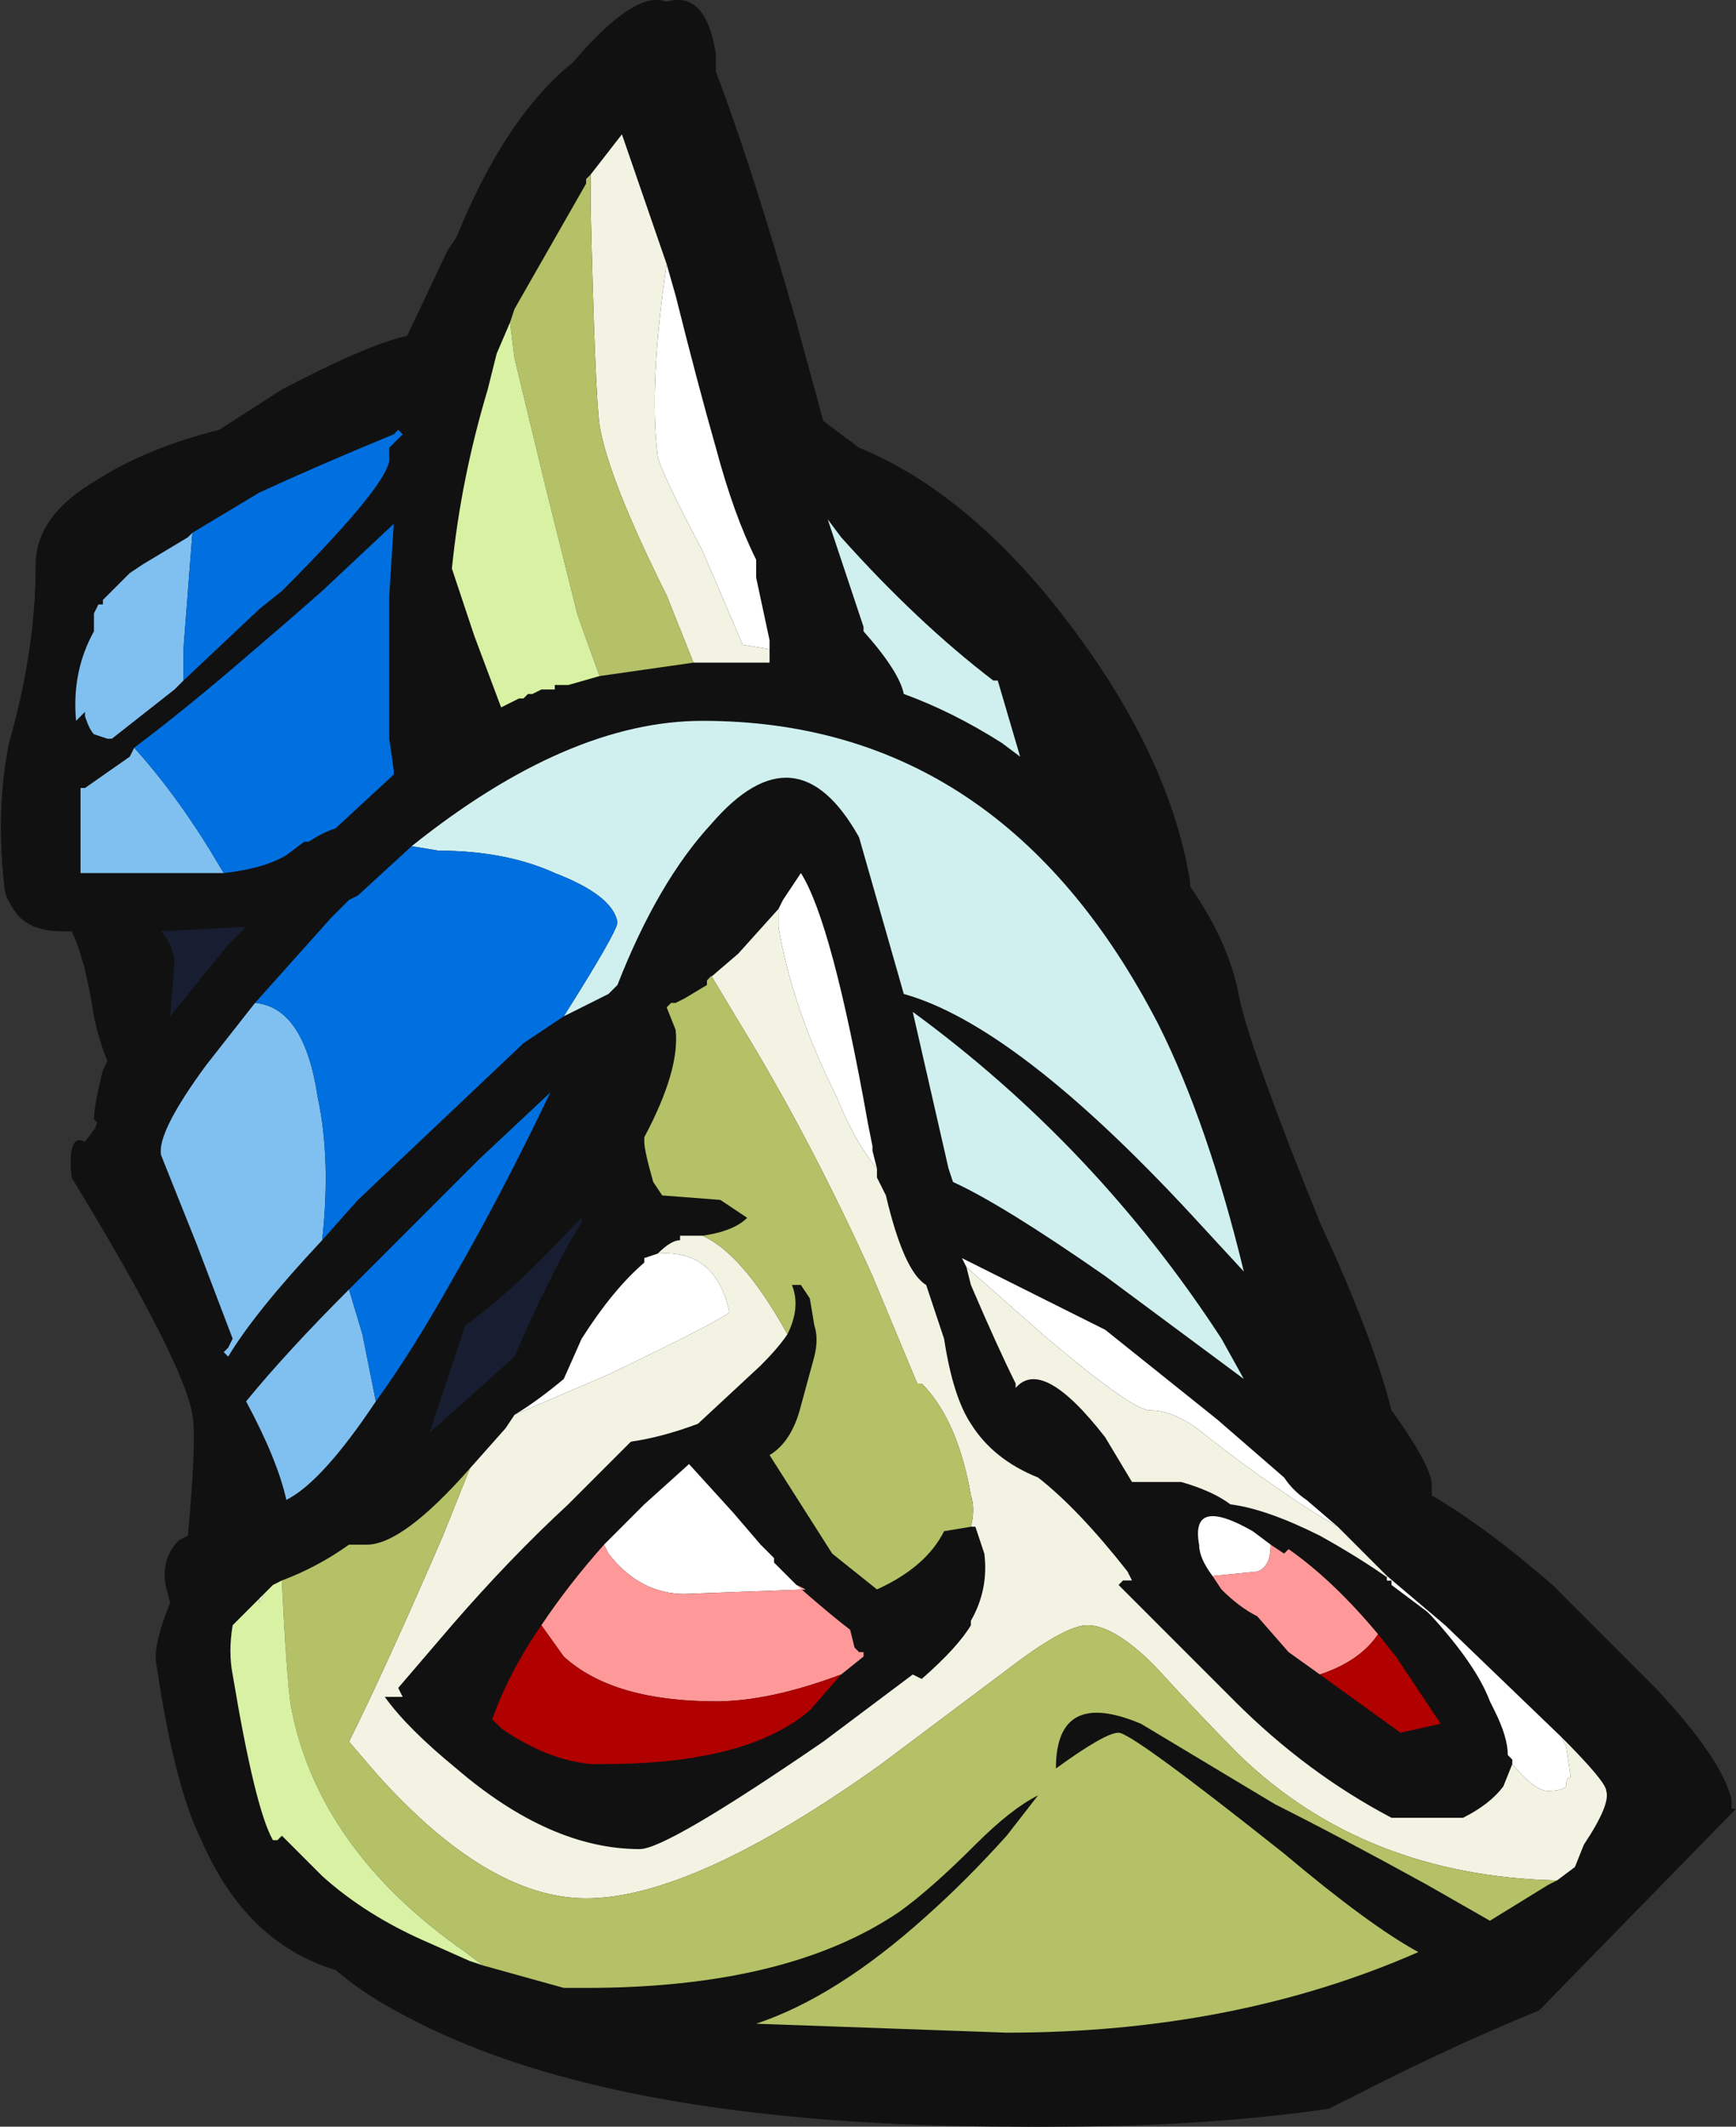 <?xml version="1.0" encoding="UTF-8" standalone="no"?>
<svg xmlns:ffdec="https://www.free-decompiler.com/flash" xmlns:xlink="http://www.w3.org/1999/xlink" ffdec:objectType="frame" height="166.25px" width="135.8px" xmlns="http://www.w3.org/2000/svg">
  <rect width="100%" height="100%" fill="#333333" stroke="none"/>
  <g transform="matrix(1.0, 0.0, 0.0, 1.0, 44.45, 118.3)">
    <use ffdec:characterId="2112" height="23.75" transform="matrix(7.0, 0.0, 0.0, 7.0, -44.45, -118.3)" width="19.4" xlink:href="#shape0"/>
  </g>
  <defs>
    <g id="shape0" transform="matrix(1.0, 0.0, 0.0, 1.0, 6.35, 16.9)">
      <path d="M1.65 -16.1 Q2.05 -15.05 2.55 -13.3 L2.85 -12.2 3.25 -11.9 Q4.35 -11.45 5.35 -10.25 6.7 -8.6 6.95 -7.05 L6.95 -7.0 Q7.4 -6.35 7.5 -5.75 7.65 -5.1 8.4 -3.25 9.0 -1.95 9.2 -1.15 9.6 -0.6 9.65 -0.35 L9.65 -0.2 Q10.25 0.15 11.0 0.8 L12.15 1.95 Q12.9 2.75 13.0 3.2 L13.0 3.3 13.05 3.3 10.85 5.55 Q9.75 6.0 8.5 6.65 7.1 6.85 5.45 6.85 0.75 6.85 -1.65 5.65 L-4.1 -1.1 Q-4.2 -1.7 -5.5 -3.75 L-5.25 -4.4 -5.1 -5.05 -5.5 -6.5 -5.65 -6.5 Q-6.05 -6.5 -6.2 -6.75 -6.3 -6.9 -6.3 -7.0 -6.4 -7.85 -6.2 -8.6 -5.95 -9.65 -5.95 -10.6 L-1.65 -13.15 0.25 -16.2 Q1.45 -17.55 1.65 -16.3 L1.65 -16.1" fill="#111111" fill-rule="evenodd" stroke="none"/>
      <path d="M1.4 -16.3 L1.4 -16.1 Q1.8 -15.05 2.3 -13.3 L2.6 -12.2 2.95 -11.9 Q4.0 -11.45 4.95 -10.25 6.3 -8.6 6.55 -7.05 L6.55 -7.0 Q7.0 -6.35 7.1 -5.75 7.2 -5.1 7.95 -3.25 8.5 -1.95 8.75 -1.15 9.15 -0.6 9.15 -0.35 L9.2 -0.2 Q9.7 0.15 10.45 0.8 12.25 2.45 12.4 3.2 L12.4 3.3 Q12.55 3.35 12.6 3.65 L12.6 3.75 10.85 5.55 Q9.85 5.95 8.7 6.55 7.15 6.85 5.05 6.85 0.55 6.85 -1.75 5.65 -2.25 5.4 -2.6 5.1 -3.6 4.8 -4.1 3.65 -4.4 3.05 -4.6 1.7 -4.65 1.5 -4.45 1.0 L-4.5 0.8 Q-4.55 0.5 -4.35 0.3 L-4.25 0.25 Q-4.15 -0.85 -4.2 -1.1 -4.3 -1.7 -5.55 -3.75 -5.6 -4.25 -5.4 -4.15 L-5.25 -4.35 -5.3 -4.4 Q-5.3 -4.55 -5.2 -4.95 L-5.15 -5.05 Q-5.25 -5.3 -5.3 -5.55 -5.4 -6.2 -5.55 -6.5 L-5.65 -6.5 Q-6.05 -6.5 -6.2 -6.75 -6.3 -6.9 -6.3 -7.0 -6.4 -7.85 -6.25 -8.6 -5.95 -9.65 -5.95 -10.6 -5.95 -11.15 -5.25 -11.55 -4.7 -11.9 -3.9 -12.1 L-3.2 -12.55 Q-2.25 -13.05 -1.8 -13.15 L-1.35 -14.1 -1.25 -14.25 Q-0.7 -15.6 0.05 -16.2 1.2 -17.55 1.4 -16.3 M0.25 -14.95 L0.2 -14.9 0.2 -14.85 -0.6 -13.45 -0.65 -13.3 -0.8 -12.95 -0.9 -12.55 Q-1.2 -11.55 -1.3 -10.55 L-1.05 -9.8 -0.75 -9.0 -0.55 -9.1 -0.5 -9.1 -0.45 -9.15 -0.4 -9.15 -0.3 -9.2 -0.15 -9.2 -0.15 -9.25 0.0 -9.25 0.35 -9.35 1.4 -9.5 2.25 -9.5 2.25 -9.65 2.25 -9.75 2.1 -10.45 2.1 -10.65 Q1.85 -11.15 1.65 -11.9 1.45 -12.6 1.2 -13.6 L1.1 -13.95 0.6 -15.4 0.25 -14.95 M2.9 -11.1 L3.3 -9.9 3.3 -9.85 Q3.7 -9.4 3.75 -9.15 4.3 -8.95 4.85 -8.6 L5.05 -8.45 4.8 -9.3 4.75 -9.3 Q3.9 -9.95 3.05 -10.9 L2.9 -11.1 M-0.05 -5.55 Q0.25 -5.7 0.45 -5.8 L0.55 -5.9 Q1.0 -7.05 1.6 -7.7 2.55 -8.8 3.25 -7.55 L3.75 -5.8 Q5.0 -5.45 6.95 -3.35 L7.55 -2.7 Q7.15 -4.35 6.6 -5.45 4.85 -8.85 1.5 -8.85 0.0 -8.85 -1.75 -7.45 L-2.35 -6.9 -2.45 -6.85 -2.65 -6.65 -3.5 -5.7 -4.05 -5.0 Q-4.6 -4.25 -4.55 -4.0 L-4.15 -3.0 -3.75 -1.95 -3.8 -1.85 -3.85 -1.8 -3.8 -1.75 Q-3.5 -2.25 -2.75 -3.05 L-2.35 -3.5 -0.5 -5.25 -0.05 -5.55 M10.55 2.8 L10.45 3.05 Q10.3 3.25 10.0 3.4 L9.2 3.4 Q8.25 2.9 7.45 2.1 L6.15 0.8 6.2 0.75 6.3 0.75 6.25 0.65 Q5.7 -0.05 5.25 -0.4 4.75 -0.6 4.5 -1.0 4.3 -1.3 4.2 -1.95 L4.0 -2.55 Q3.75 -2.7 3.55 -3.55 L3.45 -3.75 3.45 -3.85 3.4 -4.05 3.4 -4.1 3.35 -4.35 Q2.95 -6.6 2.6 -7.15 L2.4 -6.85 2.35 -6.75 1.9 -6.25 1.55 -5.95 1.55 -5.9 1.3 -5.75 1.2 -5.7 1.15 -5.7 1.1 -5.65 1.2 -5.4 Q1.25 -4.95 0.85 -4.2 L0.85 -4.15 Q0.85 -4.05 0.95 -3.7 L1.05 -3.55 1.7 -3.5 2.0 -3.3 Q1.85 -3.15 1.5 -3.1 L1.25 -3.1 1.25 -3.05 Q1.15 -3.05 1.0 -2.9 L0.85 -2.85 0.85 -2.8 Q0.5 -2.5 0.15 -1.95 L-0.05 -1.5 Q-0.35 -1.25 -0.6 -1.1 L-0.7 -0.95 -1.1 -0.5 Q-1.85 0.35 -2.25 0.35 L-2.45 0.35 Q-2.8 0.6 -3.2 0.75 L-3.3 0.8 -3.4 0.9 -3.45 0.95 -3.75 1.25 Q-3.8 1.55 -3.75 1.8 -3.5 3.3 -3.3 3.65 L-3.25 3.65 -3.2 3.6 -2.75 4.05 Q-2.25 4.5 -1.55 4.8 L-1.1 5.0 -0.95 5.05 -0.05 5.3 0.2 5.3 Q2.45 5.3 3.7 4.45 4.05 4.2 4.55 3.7 4.95 3.3 5.25 3.15 L4.9 3.6 Q4.45 4.1 4.0 4.5 3.0 5.4 2.1 5.7 L4.9 5.8 Q7.45 5.8 9.5 4.9 8.95 4.6 8.0 3.8 6.3 2.45 6.15 2.45 6.0 2.45 5.45 2.85 5.45 1.95 6.4 2.35 L7.9 3.25 Q8.6 3.6 9.6 4.15 L10.3 4.55 10.95 4.15 11.05 4.1 11.25 3.95 11.35 3.7 Q11.65 3.25 11.6 3.1 11.6 3.0 11.1 2.5 L9.8 1.25 9.15 0.7 8.6 0.15 8.25 -0.15 Q8.1 -0.25 8.0 -0.4 L7.25 -1.05 6.0 -2.05 Q5.6 -2.25 4.6 -2.75 L4.4 -2.85 4.45 -2.75 4.5 -2.55 Q4.8 -1.85 5.0 -1.45 L5.0 -1.4 Q5.3 -1.75 6.0 -0.85 L6.3 -0.35 6.85 -0.35 Q7.2 -0.25 7.4 -0.1 7.8 -0.05 8.4 0.25 8.85 0.5 9.2 0.75 L9.2 0.8 9.6 1.1 9.65 1.15 Q10.15 1.7 10.3 2.1 L10.35 2.2 Q10.5 2.5 10.5 2.7 L10.55 2.75 10.55 2.8 M4.3 -3.7 Q4.85 -3.45 6.0 -2.65 L7.55 -1.5 7.3 -1.95 Q5.9 -4.1 3.85 -5.6 L4.25 -3.85 4.3 -3.7 M4.5 0.15 L4.55 0.15 4.65 0.45 Q4.7 0.85 4.5 1.2 L4.5 1.25 Q4.35 1.5 3.95 1.85 L3.85 1.8 2.85 2.55 Q1.1 3.75 0.8 3.75 -0.2 3.75 -1.25 2.85 -1.8 2.4 -2.05 2.05 L-1.85 2.05 -1.9 1.95 -1.3 1.25 Q-0.65 0.5 0.0 -0.1 L0.7 -0.8 Q1.05 -0.85 1.45 -1.0 L2.15 -1.65 Q2.35 -1.85 2.45 -2.0 2.6 -2.3 2.5 -2.55 L2.6 -2.55 2.7 -2.4 2.75 -2.1 Q2.8 -1.95 2.75 -1.75 L2.6 -1.2 Q2.5 -0.8 2.25 -0.65 L2.95 0.45 3.45 0.85 Q4.0 0.6 4.2 0.2 L4.5 0.15 M0.15 -3.25 L0.15 -3.3 0.05 -3.2 Q-0.65 -2.45 -1.15 -2.1 L-1.55 -0.9 -0.6 -1.75 Q-0.3 -2.45 0.0 -3.0 L0.15 -3.25 M2.55 0.8 L2.3 0.55 2.3 0.5 2.15 0.35 1.85 0.0 1.35 -0.55 0.85 -0.1 0.4 0.35 Q0.0 0.8 -0.3 1.25 -0.65 1.75 -0.85 2.3 L-0.75 2.4 Q-0.25 2.75 0.25 2.8 L0.4 2.8 Q2.0 2.8 2.7 2.2 L3.05 1.8 3.3 1.6 3.3 1.55 3.25 1.55 3.2 1.5 3.15 1.3 Q2.95 1.15 2.55 0.8 M8.4 1.8 L9.3 2.45 9.75 2.35 9.25 1.6 9.05 1.35 Q8.55 0.75 8.05 0.4 L8.0 0.45 7.85 0.35 7.65 0.2 Q6.95 -0.2 7.05 0.35 7.05 0.5 7.2 0.7 L7.3 0.85 Q7.5 1.05 7.7 1.15 L8.05 1.55 8.4 1.8 M-4.3 -9.3 L-3.45 -10.1 -3.2 -10.3 Q-1.95 -11.55 -2.0 -11.8 L-2.0 -11.9 -1.85 -12.05 -1.9 -12.1 -1.95 -12.05 Q-2.8 -11.7 -3.45 -11.4 L-4.2 -10.95 -4.25 -10.9 -4.75 -10.6 -4.9 -10.5 -5.2 -10.2 -5.2 -10.15 -5.25 -10.15 -5.3 -10.05 -5.3 -9.85 Q-5.55 -9.4 -5.5 -8.85 L-5.4 -8.95 -5.4 -8.9 Q-5.35 -8.75 -5.3 -8.7 L-5.15 -8.65 -5.1 -8.65 -4.4 -9.2 -4.3 -9.3 M-2.9 -7.5 Q-2.75 -7.6 -2.6 -7.65 L-1.95 -8.25 -1.95 -8.3 -2.0 -8.65 -2.0 -10.25 -1.95 -11.05 -2.75 -10.3 -3.15 -9.95 -3.5 -9.65 Q-4.25 -9.0 -4.85 -8.55 L-4.9 -8.45 -5.4 -8.1 -5.45 -8.1 -5.45 -7.15 -3.85 -7.15 Q-3.4 -7.2 -3.15 -7.35 L-2.95 -7.5 -2.9 -7.5 M-2.15 -1.25 Q-1.75 -1.8 -1.3 -2.6 -0.75 -3.55 -0.2 -4.7 L-1.0 -3.95 -2.45 -2.5 Q-3.15 -1.8 -3.6 -1.25 -3.25 -0.6 -3.15 -0.15 -2.75 -0.35 -2.15 -1.25 M-3.6 -6.55 L-4.55 -6.5 Q-4.45 -6.4 -4.4 -6.2 -4.4 -6.1 -4.45 -5.55 L-3.8 -6.35 -3.6 -6.55" fill="#111111" fill-rule="evenodd" stroke="none"/>
      <path d="M1.1 -13.95 L1.2 -13.6 Q1.45 -12.6 1.65 -11.9 1.85 -11.15 2.1 -10.65 L2.1 -10.45 2.25 -9.75 2.25 -9.65 1.95 -9.7 1.5 -10.75 Q1.05 -11.6 1.0 -11.8 0.9 -12.6 1.1 -13.95 M10.55 2.8 L10.55 2.75 10.5 2.7 Q10.5 2.5 10.35 2.2 L10.3 2.1 Q10.15 1.7 9.65 1.15 L9.6 1.1 9.2 0.8 9.2 0.75 9.15 0.75 9.15 0.7 9.8 1.25 11.1 2.5 11.15 2.6 Q11.2 2.9 11.2 2.95 11.15 2.95 11.15 3.05 11.1 3.1 10.95 3.1 10.8 3.1 10.55 2.8 M4.45 -2.75 L4.4 -2.85 4.6 -2.75 Q5.6 -2.25 6.0 -2.05 L7.25 -1.05 8.0 -0.4 Q8.1 -0.25 8.25 -0.15 L8.6 0.15 Q8.25 -0.05 7.9 -0.3 7.6 -0.5 7.15 -0.85 6.8 -1.15 6.5 -1.15 6.3 -1.15 5.3 -2.0 L4.45 -2.75 M-0.6 -1.1 Q-0.35 -1.25 -0.05 -1.5 L0.15 -1.95 Q0.5 -2.5 0.85 -2.8 L0.85 -2.85 1.0 -2.9 Q1.65 -2.95 1.8 -2.25 1.8 -2.2 0.45 -1.55 L-0.6 -1.1 M2.35 -6.75 L2.4 -6.85 2.6 -7.15 Q2.95 -6.6 3.35 -4.35 L3.4 -4.1 3.4 -4.05 3.45 -3.85 Q3.2 -4.15 3.0 -4.65 2.5 -5.65 2.35 -6.55 L2.35 -6.75 M0.4 0.35 L0.85 -0.1 1.35 -0.55 1.85 0.0 2.15 0.35 2.3 0.5 2.3 0.55 2.55 0.8 2.65 0.85 1.3 0.9 Q0.8 0.9 0.45 0.45 L0.4 0.35 M7.2 0.7 Q7.05 0.5 7.05 0.35 6.95 -0.2 7.65 0.2 L7.85 0.35 Q7.85 0.6 7.7 0.65 L7.2 0.7" fill="#ffffff" fill-rule="evenodd" stroke="none"/>
      <path d="M1.4 -9.5 L1.1 -10.25 Q0.45 -11.55 0.35 -12.15 0.3 -12.5 0.25 -14.6 0.25 -14.8 0.25 -14.95 L0.6 -15.4 1.1 -13.95 Q0.9 -12.6 1.0 -11.8 1.05 -11.6 1.5 -10.75 L1.95 -9.7 2.25 -9.65 2.25 -9.5 1.4 -9.5 M3.45 -3.85 L3.45 -3.75 3.55 -3.55 Q3.75 -2.7 4.0 -2.55 L4.2 -1.95 Q4.3 -1.3 4.5 -1.0 4.75 -0.6 5.25 -0.4 5.7 -0.05 6.25 0.65 L6.3 0.75 6.2 0.75 6.15 0.8 7.45 2.1 Q8.25 2.9 9.2 3.4 L10.0 3.4 Q10.3 3.25 10.45 3.05 L10.55 2.8 Q10.8 3.1 10.95 3.1 11.1 3.1 11.15 3.05 11.15 2.95 11.2 2.95 11.2 2.9 11.15 2.6 L11.1 2.5 Q11.6 3.0 11.6 3.1 11.65 3.25 11.35 3.7 L11.25 3.95 11.05 4.1 Q8.9 4.05 7.5 2.7 7.1 2.3 6.55 1.7 6.1 1.25 5.8 1.25 5.55 1.25 4.9 1.75 L3.5 2.8 Q1.4 4.3 0.2 4.3 -0.9 4.3 -2.15 2.9 L-2.45 2.55 Q-2.05 1.75 -1.4 0.25 L-1.1 -0.5 -0.7 -0.95 -0.6 -1.1 0.45 -1.55 Q1.8 -2.2 1.8 -2.25 1.65 -2.95 1.0 -2.9 1.15 -3.05 1.25 -3.05 L1.25 -3.1 1.5 -3.1 Q1.95 -2.9 2.45 -2.0 2.35 -1.85 2.15 -1.65 L1.45 -1.0 Q1.05 -0.85 0.7 -0.8 L0.0 -0.1 Q-0.65 0.5 -1.3 1.25 L-1.9 1.95 -1.85 2.05 -2.05 2.05 Q-1.8 2.4 -1.25 2.85 -0.2 3.75 0.8 3.75 1.1 3.75 2.85 2.55 L3.85 1.8 3.95 1.85 Q4.35 1.5 4.5 1.25 L4.5 1.2 Q4.7 0.85 4.65 0.45 L4.55 0.15 4.5 0.15 Q4.55 -0.05 4.5 -0.2 4.35 -1.05 3.95 -1.45 L3.9 -1.45 3.4 -2.65 Q2.7 -4.2 1.9 -5.5 L1.6 -6.0 1.55 -5.95 1.9 -6.25 2.35 -6.75 2.35 -6.55 Q2.5 -5.65 3.0 -4.65 3.2 -4.15 3.45 -3.85 M9.2 0.75 Q8.85 0.5 8.4 0.25 7.8 -0.05 7.4 -0.1 7.2 -0.25 6.85 -0.35 L6.3 -0.35 6.0 -0.85 Q5.3 -1.75 5.0 -1.4 L5.0 -1.45 Q4.8 -1.85 4.5 -2.55 L4.45 -2.75 5.3 -2.0 Q6.3 -1.15 6.5 -1.15 6.8 -1.15 7.15 -0.85 7.6 -0.5 7.9 -0.3 8.25 -0.05 8.6 0.15 L9.15 0.7 9.15 0.75 9.2 0.75 M-3.45 0.95 L-3.4 0.9 -3.45 1.0 -3.45 0.95" fill="#f2f3e2" fill-rule="evenodd" stroke="none"/>
      <path d="M-0.65 -13.3 L-0.6 -13.45 0.2 -14.85 0.2 -14.9 0.25 -14.95 Q0.25 -14.8 0.25 -14.6 0.3 -12.5 0.35 -12.15 0.45 -11.55 1.1 -10.25 L1.4 -9.5 0.35 -9.35 Q0.15 -9.9 0.1 -10.05 L-0.25 -11.45 -0.6 -12.9 -0.65 -13.3 M11.05 4.1 L10.95 4.15 10.3 4.55 9.6 4.15 Q8.6 3.6 7.9 3.25 L6.4 2.35 Q5.45 1.95 5.45 2.85 6.0 2.45 6.15 2.45 6.3 2.45 8.0 3.8 8.95 4.6 9.5 4.9 7.45 5.8 4.9 5.8 L2.1 5.7 Q3.0 5.4 4.0 4.5 4.45 4.1 4.9 3.6 L5.25 3.15 Q4.95 3.3 4.55 3.7 4.05 4.2 3.7 4.45 2.45 5.3 0.2 5.3 L-0.05 5.3 -0.95 5.05 -1.15 4.9 Q-2.8 3.75 -3.1 2.15 -3.15 1.8 -3.2 0.75 -2.8 0.6 -2.45 0.35 L-2.25 0.35 Q-1.85 0.35 -1.1 -0.5 L-1.4 0.25 Q-2.05 1.75 -2.45 2.55 L-2.15 2.9 Q-0.9 4.3 0.2 4.3 1.4 4.3 3.5 2.8 L4.9 1.75 Q5.55 1.25 5.8 1.25 6.1 1.25 6.55 1.7 7.1 2.3 7.5 2.7 8.9 4.05 11.05 4.1 M1.5 -3.1 Q1.85 -3.15 2.0 -3.3 L1.7 -3.5 1.05 -3.55 0.95 -3.7 Q0.85 -4.05 0.85 -4.15 L0.85 -4.2 Q1.25 -4.95 1.2 -5.4 L1.1 -5.65 1.15 -5.7 1.2 -5.7 1.3 -5.75 1.55 -5.9 1.55 -5.95 1.6 -6.0 1.9 -5.5 Q2.7 -4.2 3.4 -2.65 L3.9 -1.45 3.95 -1.45 Q4.35 -1.05 4.5 -0.2 4.55 -0.05 4.5 0.15 L4.2 0.2 Q4.0 0.6 3.45 0.85 L2.95 0.45 2.25 -0.65 Q2.5 -0.8 2.6 -1.2 L2.75 -1.75 Q2.8 -1.95 2.75 -2.1 L2.7 -2.4 2.6 -2.55 2.5 -2.55 Q2.6 -2.3 2.45 -2.0 1.95 -2.9 1.5 -3.1" fill="#b4c166" fill-rule="evenodd" stroke="none"/>
      <path d="M0.15 -3.25 L0.0 -3.0 Q-0.3 -2.45 -0.6 -1.75 L-1.55 -0.9 -1.15 -2.1 Q-0.65 -2.45 0.05 -3.2 L0.15 -3.3 0.15 -3.25 M-3.6 -6.55 L-3.8 -6.35 -4.45 -5.55 Q-4.4 -6.1 -4.4 -6.2 -4.45 -6.4 -4.55 -6.5 L-3.6 -6.55" fill="#181e32" fill-rule="evenodd" stroke="none"/>
      <path d="M-0.65 -13.3 L-0.6 -12.9 -0.25 -11.45 0.1 -10.05 Q0.15 -9.9 0.35 -9.35 L0.0 -9.25 -0.15 -9.25 -0.15 -9.2 -0.3 -9.2 -0.4 -9.15 -0.45 -9.15 -0.5 -9.1 -0.55 -9.1 -0.75 -9.0 -1.05 -9.8 -1.3 -10.55 Q-1.2 -11.55 -0.9 -12.55 L-0.8 -12.95 -0.65 -13.3 M-0.95 5.05 L-1.1 5.0 -1.55 4.8 Q-2.25 4.5 -2.75 4.05 L-3.2 3.6 -3.25 3.65 -3.3 3.65 Q-3.5 3.3 -3.75 1.8 -3.8 1.55 -3.75 1.25 L-3.45 0.95 -3.45 1.0 -3.4 0.9 -3.3 0.8 -3.2 0.75 Q-3.15 1.8 -3.1 2.15 -2.8 3.75 -1.15 4.9 L-0.95 5.05" fill="#d8f1a3" fill-rule="evenodd" stroke="none"/>
      <path d="M2.9 -11.1 L3.05 -10.9 Q3.9 -9.95 4.75 -9.3 L4.8 -9.3 5.05 -8.45 4.85 -8.6 Q4.3 -8.95 3.75 -9.15 3.7 -9.4 3.3 -9.85 L3.3 -9.9 2.9 -11.1 M-1.75 -7.45 Q0.0 -8.85 1.5 -8.85 4.85 -8.85 6.6 -5.45 7.15 -4.35 7.55 -2.7 L6.95 -3.35 Q5.0 -5.45 3.75 -5.8 L3.25 -7.55 Q2.55 -8.8 1.6 -7.7 1.0 -7.05 0.55 -5.9 L0.45 -5.8 Q0.25 -5.7 -0.05 -5.55 0.55 -6.5 0.55 -6.6 0.5 -6.9 -0.15 -7.15 -0.7 -7.4 -1.45 -7.4 L-1.75 -7.45 M4.3 -3.7 L4.25 -3.85 3.85 -5.6 Q5.9 -4.1 7.3 -1.95 L7.55 -1.5 6.0 -2.65 Q4.85 -3.45 4.3 -3.7 M-2.95 -7.5 L-2.9 -7.5 -2.95 -7.5" fill="#d0f0f0" fill-rule="evenodd" stroke="none"/>
      <path d="M-2.75 -3.05 Q-3.5 -2.25 -3.8 -1.75 L-3.85 -1.8 -3.8 -1.85 -3.75 -1.95 -4.15 -3.0 -4.55 -4.0 Q-4.6 -4.25 -4.05 -5.0 L-3.5 -5.7 Q-2.95 -5.65 -2.8 -4.65 -2.65 -3.95 -2.75 -3.05 M-4.3 -9.3 L-4.4 -9.2 -5.1 -8.65 -5.15 -8.65 -5.3 -8.7 Q-5.35 -8.75 -5.4 -8.9 L-5.4 -8.95 -5.5 -8.85 Q-5.55 -9.4 -5.3 -9.85 L-5.3 -10.05 -5.25 -10.15 -5.2 -10.15 -5.2 -10.2 -4.9 -10.5 -4.75 -10.6 -4.25 -10.9 -4.2 -10.95 -4.3 -9.65 -4.3 -9.3 M-4.85 -8.55 Q-4.4 -8.05 -4.0 -7.4 L-3.85 -7.15 -5.45 -7.15 -5.45 -8.1 -5.4 -8.1 -4.9 -8.45 -4.85 -8.55 M-2.45 -2.5 L-2.3 -2.0 -2.15 -1.25 Q-2.75 -0.35 -3.15 -0.15 -3.25 -0.6 -3.6 -1.25 -3.15 -1.8 -2.45 -2.5" fill="#80c0f0" fill-rule="evenodd" stroke="none"/>
      <path d="M-1.75 -7.45 L-1.45 -7.4 Q-0.7 -7.4 -0.15 -7.15 0.5 -6.9 0.55 -6.6 0.55 -6.5 -0.05 -5.55 L-0.5 -5.25 -2.35 -3.5 -2.75 -3.05 Q-2.65 -3.95 -2.8 -4.65 -2.95 -5.65 -3.5 -5.7 L-2.65 -6.65 -2.45 -6.85 -2.35 -6.9 -1.75 -7.45 M-4.2 -10.95 L-3.45 -11.4 Q-2.8 -11.7 -1.95 -12.05 L-1.9 -12.1 -1.85 -12.05 -2.0 -11.9 -2.0 -11.8 Q-1.95 -11.55 -3.2 -10.3 L-3.45 -10.1 -4.3 -9.3 -4.3 -9.65 -4.2 -10.95 M-4.85 -8.55 Q-4.25 -9.0 -3.5 -9.65 L-3.15 -9.95 -2.75 -10.3 -1.95 -11.05 -2.0 -10.25 -2.0 -8.65 -1.95 -8.3 -1.95 -8.25 -2.6 -7.65 Q-2.75 -7.6 -2.9 -7.5 L-2.95 -7.5 -3.15 -7.35 Q-3.4 -7.2 -3.85 -7.15 L-4.0 -7.4 Q-4.4 -8.05 -4.85 -8.55 M-2.45 -2.5 L-1.0 -3.95 -0.2 -4.7 Q-0.75 -3.55 -1.3 -2.6 -1.75 -1.8 -2.15 -1.25 L-2.3 -2.0 -2.45 -2.5" fill="#0070e0" fill-rule="evenodd" stroke="none"/>
      <path d="M0.4 0.35 L0.45 0.45 Q0.8 0.9 1.3 0.9 L2.65 0.85 2.55 0.8 Q2.95 1.15 3.15 1.3 L3.2 1.5 3.25 1.55 3.3 1.55 3.3 1.6 3.05 1.8 Q2.25 2.1 1.65 2.1 0.5 2.1 -0.05 1.6 L-0.3 1.25 Q0.0 0.8 0.4 0.35 M-0.75 2.4 L-0.85 2.3 -0.75 2.4 M8.4 1.8 L8.05 1.55 7.7 1.15 Q7.5 1.05 7.3 0.85 L7.2 0.7 7.7 0.65 Q7.85 0.6 7.85 0.35 L8.0 0.45 8.05 0.4 Q8.55 0.75 9.05 1.35 8.85 1.65 8.4 1.8" fill="#ff9999" fill-rule="evenodd" stroke="none"/>
      <path d="M3.05 1.8 L2.7 2.2 Q2.0 2.8 0.4 2.8 L0.25 2.8 Q-0.25 2.75 -0.75 2.4 L-0.85 2.3 Q-0.65 1.75 -0.3 1.25 L-0.05 1.6 Q0.5 2.1 1.65 2.1 2.25 2.1 3.05 1.8 M9.05 1.35 L9.25 1.6 9.75 2.35 9.3 2.45 8.4 1.8 Q8.85 1.65 9.05 1.35" fill="#b00000" fill-rule="evenodd" stroke="none"/>
    </g>
  </defs>
</svg>
